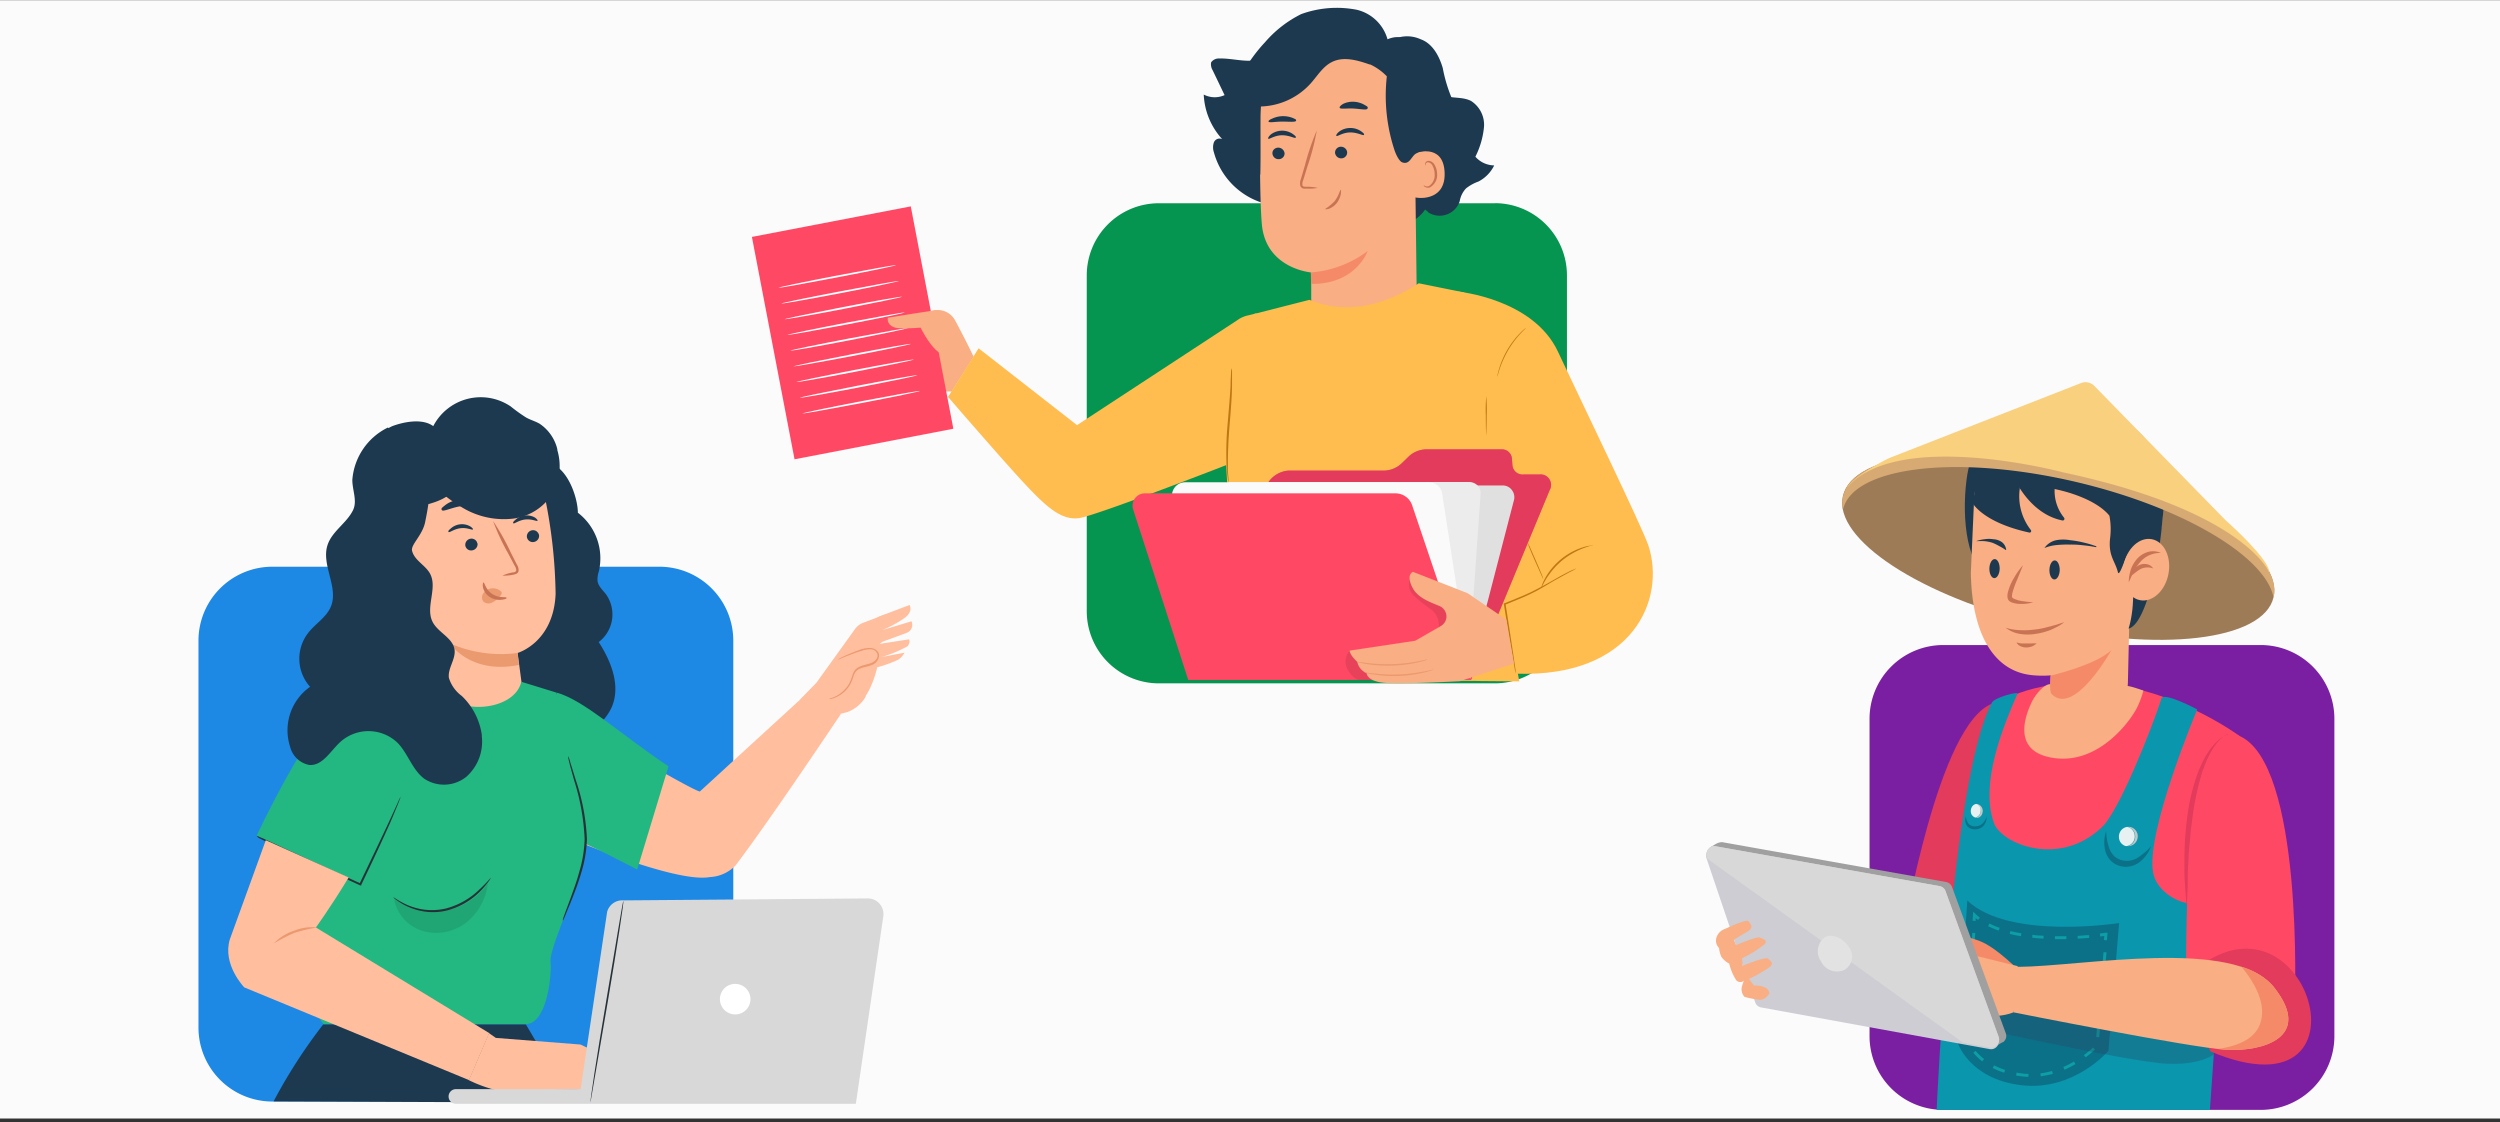 <svg id="Layer_1" data-name="Layer 1" xmlns="http://www.w3.org/2000/svg" viewBox="0 0 655 294"><rect x="0" y="0" width="655" height="294" fill="#333333" stroke="none"/><rect id="Bg" y="0.05" width="655" height="293" style="fill:#fbfbfb"/><path d="M592.28,169H509.14a19.32,19.32,0,0,0-19.32,19.32h0v83.14a19.32,19.32,0,0,0,19.31,19.33h83.15a19.32,19.32,0,0,0,19.33-19.31V188.33A19.32,19.32,0,0,0,592.3,169Z" style="fill:#7a1fa2"/><path d="M498.3,245.62c.49-.85,9.37-56.35,23.86-61.34,14.16-4.95.76,70.46.76,70.46s-4.56,3.83-14.31.13S498.3,245.62,498.3,245.62Z" style="fill:#e23b5b;fill-rule:evenodd"/><path d="M586.78,192.85s-18.77-14-40.4-14c-17.43,0-24.54,6.58-24.54,6.58l-11.72,83.43,68.88,1Z" style="fill:#ff4964"/><path d="M561.57,180.93a23.55,23.55,0,0,1-1.55,4.23c-1.44,3.15-9.8,15.13-21.84,13.45s-6.85-12.57-5.83-14.74c.84-1.76,3.11-4.62,4.8-4.62,3.42,0,16.83-.76,22,.88C560.24,180.46,561.57,180.93,561.57,180.93Z" style="fill:#f9ae83"/><path d="M560,219.65a2.42,2.42,0,1,0-2.86,2A2.47,2.47,0,0,0,560,219.65Z" style="fill:#e7f1f2"/><path d="M566.31,183c.58-1.8,9.37,2.87,9.37,2.87S562.14,218,564.11,228.63c1.55,8.37,17.54,13.13,19,.45C583.7,224,579,290.8,579,290.8H507.4s3.78-86.85,14.5-106.75c.69-1.3,7-3,6.67-2.29-3.46,8-10,23.34-6.14,33.93,2.05,5.48,17.32,11.74,28.45.84C555.33,212.15,563.86,190.64,566.31,183Z" style="fill:#0a96ad"/><path d="M563.57,221.7a15.13,15.13,0,0,1-3.68,3.13,5.5,5.5,0,0,1-2,.67,5.44,5.44,0,0,1-2.16-.18,4.77,4.77,0,0,1-1.8-1,6.16,6.16,0,0,1-1.21-1.82,14.82,14.82,0,0,1-.91-4.75,9.09,9.09,0,0,0-.23,5.14,6.22,6.22,0,0,0,1.29,2.45A5.58,5.58,0,0,0,558,227a6.14,6.14,0,0,0,2.55-1.11A9.11,9.11,0,0,0,563.57,221.7Z" style="fill:#0b7189"/><path d="M557.26,221.68a2.54,2.54,0,0,0,2.77-2.05,2.39,2.39,0,0,0-.33-1.86,2.49,2.49,0,0,0-1.55-1.1,2.1,2.1,0,0,0-.79,0h.12a2.35,2.35,0,0,1,.88.4,2.21,2.21,0,0,1,.66.7,2.26,2.26,0,0,1,.35.9,2.41,2.41,0,0,1,0,1,2.52,2.52,0,0,1-2,2.05Z" style="fill:#c2c6c6"/><path d="M557.13,221.66h.13a2.54,2.54,0,0,0,2-2,2.8,2.8,0,0,0,0-1,2.26,2.26,0,0,0-.35-.9,2.35,2.35,0,0,0-.66-.71,2.4,2.4,0,0,0-.88-.39h-.12a2.52,2.52,0,0,0-1.35.7,2.66,2.66,0,0,0-.7,2.35,2.51,2.51,0,0,0,.34.91,2.48,2.48,0,0,0,.67.7,2.33,2.33,0,0,0,.88.39Z" style="fill:#e7f1f2"/><path d="M520.57,213.83a5,5,0,0,1-1.12,1.9,2.63,2.63,0,0,1-.84.56,3.11,3.11,0,0,1-2,.08,2.12,2.12,0,0,1-.83-.52,3.54,3.54,0,0,1-.7-2,2.86,2.86,0,0,0-.18,1.23,2.75,2.75,0,0,0,.39,1.18,2.17,2.17,0,0,0,1,.82,3.15,3.15,0,0,0,1.29.2,2.75,2.75,0,0,0,1.26-.3,2.9,2.9,0,0,0,1-.84,3.49,3.49,0,0,0,.67-2.27Z" style="fill:#0b7189"/><path d="M517.56,214.3a1.64,1.64,0,0,0,1.21-.31,1.69,1.69,0,0,0,.64-1.06,1.8,1.8,0,0,0-.13-1.31,1.77,1.77,0,0,0-1-.88,1.46,1.46,0,0,0-.51,0h0a1.79,1.79,0,0,1,1.08,2.19,1.66,1.66,0,0,1-.45.88A1.75,1.75,0,0,1,517.56,214.3Z" style="fill:#c2c6c6"/><path d="M517.48,214.2a1.78,1.78,0,0,0,.92-.48,1.7,1.7,0,0,0,.47-.92,1.8,1.8,0,0,0-1.08-2.18h0a1.71,1.71,0,0,0-.92.48,2.14,2.14,0,0,0-.36,2.22,1.84,1.84,0,0,0,1,.88Z" style="fill:#e7f1f2"/><path d="M555.21,241.84s-28.79,4.54-39.77-5.89l-2.58,37.1s2.91,9.61,16.69,11.27,22.86-9,22.86-9Z" style="fill:#0b7189"/><path d="M552,246.38l.18-2h-.49l-1.53.2.1.78,1.07-.14-.11,1.06Z" style="fill:#0e9ea5"/><path d="M539.71,246.05h1.68v-.77h-3v.77Zm-4.29-.12v-.78a18.25,18.25,0,0,1-2.95-.24v.78c.92.1,1.92.18,2.95.24Zm8.93,0,3-.2V245c-.88,0-1.88.14-3,.2Zm-14.88-.63.14-.78c-1-.16-2.05-.37-2.89-.59l-.18.75a29.26,29.26,0,0,0,2.93.6Zm-5.81-1.47.26-.74a20.28,20.28,0,0,1-2.68-1.13l-.36.7a25,25,0,0,0,2.78,1.15Z" style="fill:#0e9ea5"/><path d="M517.63,241.29v-.76a5.91,5.91,0,0,0,.63.49l.47-.61a12.35,12.35,0,0,1-1.17-1l-.59-.57-.16,2.39Z" style="fill:#0e9ea5"/><path d="M531.45,282.13v-.78a8.29,8.29,0,0,1-1.86-.14,10.47,10.47,0,0,1-1.25-.19l-.12.78,1.27.18A16,16,0,0,0,531.45,282.13Zm3.23-.15a24.35,24.35,0,0,0,3.17-.63l-.2-.76a20.12,20.12,0,0,1-3.07.62Zm-9.59-.94.25-.73a19.1,19.1,0,0,1-2.89-1.19l-.35.7a17,17,0,0,0,3,1.22Zm15.81-.77a27.92,27.92,0,0,0,2.88-1.48l-.41-.67a22.1,22.1,0,0,1-2.78,1.43Zm-21.56-2.19.49-.62a14.56,14.56,0,0,1-2.23-2.14l-.59.51A16.53,16.53,0,0,0,519.34,278.08ZM546.46,277a27.46,27.46,0,0,0,2.43-2l-.55-.55a21.61,21.61,0,0,1-2.37,2Zm-31.25-3.9.7-.35c-.23-.47-.35-.82-.41-.94l.14-1.94h-.78l-.14,2a6.48,6.48,0,0,0,.49,1.19ZM550,271.74l.27-3.17h-.8l-.26,3.17Zm-34.06-5.05.2-3.17h-.77l-.21,3.17Zm34.58-1.37.26-3.17H550l-.3,3.17Zm-34.15-5.07.22-3.17h-.78l-.22,3.17ZM551.1,259l.27-3.17h-.78l-.27,3.17Zm-34.23-5.07.22-3.17h-.79l-.21,3.17Zm34.76-1.27.27-3.17h-.78l-.27,3.17Zm-34.33-5.07.22-3.17h-.77l-.23,3.17Z" style="fill:#0e9ea5"/><path d="M595.66,156.52c2.67-11.31-20.42-26.43-51.57-33.78s-58.57-4.13-61.24,7.18,20.43,26.43,51.58,33.78S593,167.83,595.66,156.52Z" style="fill:#9e7b57"/><path d="M533,110.32c-6.13-2-15.87.9-17.75,15.27-1.41,10.76.29,23.64,6.36,25.6s13-8.34,16.36-18.65S539,112.28,533,110.32Z" style="fill:#1d394f"/><path d="M546.78,188.31h.73a9.79,9.79,0,0,0,10-9.54l.33-14.35a9.77,9.77,0,0,0-9.53-10h-.74a9.78,9.78,0,0,0-10,9.55l-.33,14.35A9.78,9.78,0,0,0,546.78,188.31Z" style="fill:#f9ae83"/><path d="M532.68,176.92A26.72,26.72,0,0,0,561,157.06l5.4-19.34c1.24-13.85-4.09-28.43-22.23-30a25.06,25.06,0,0,0-26.95,22.94l-.86,19.41C516.6,165.24,521.86,176,532.68,176.92Z" style="fill:#f9ae83"/><path d="M557.68,145.41c-.32-1.37-2.37,6.25-2.8,4.48-.71-2.95-2.63-4.26-2-9.16a18.85,18.85,0,0,0-.21-5.61c-6-7.52-29.54-11.43-35.47-3.68,0,0-.64-27.18,25.68-24.74,28,2.58,24.13,24.54,23.54,31-.78,8.77-4.09,25.8-8.74,27C557.66,164.69,560.41,157.35,557.68,145.41Z" style="fill:#1d394f"/><path d="M568.13,150.4c.85-4.41-1.09-8.5-4.34-9.13s-6.57,2.44-7.43,6.86,1.09,8.5,4.34,9.12S567.28,154.81,568.13,150.4Z" style="fill:#f9ae83"/><path d="M566.17,144.88a4.91,4.91,0,0,0-3.31-.29,6.14,6.14,0,0,0-2.93,1.8,8.72,8.72,0,0,0-1.69,2.92c-.15.56-.29,1.09-.39,1.62a14.71,14.71,0,0,0-.12,1.63c.25-.48.47-1,.67-1.47s.47-.94.68-1.41a12.8,12.8,0,0,1,1.71-2.49,6.84,6.84,0,0,1,5.38-2.31Z" style="fill:#c97355"/><path d="M564.19,149a2.54,2.54,0,0,0-1.58-1.15,3.19,3.19,0,0,0-2,.14,4.23,4.23,0,0,0-1.58,1.23c-.18.26-.35.54-.51.82a7.77,7.77,0,0,0-.33.92,8.43,8.43,0,0,0,.78-.55l.7-.54A8.46,8.46,0,0,1,561,149a4.34,4.34,0,0,1,3.17-.06Z" style="fill:#c97355"/><path d="M527.5,124.82s4,9.75,12.8,11.53a.48.48,0,0,0,.29,0,.43.43,0,0,0,.22-.18.45.45,0,0,0,.07-.28.54.54,0,0,0-.11-.27,11.08,11.08,0,0,1-2.43-7.87C539,122.75,527.5,124.82,527.5,124.82Z" style="fill:#1d394f"/><path d="M516.28,130.85c1,2.45,5.31,6.48,15.35,8.67a.39.39,0,0,0,.26,0,.42.42,0,0,0,.21-.16.43.43,0,0,0,.07-.25.38.38,0,0,0-.09-.25,14.34,14.34,0,0,1-2.94-10.53c.94-5.52-11.33.82-12.52,1.92C516.42,130.46,516.15,130.58,516.28,130.85Z" style="fill:#1d394f"/><path d="M530,148.11a19.69,19.69,0,0,0-2.31,3.27,14.4,14.4,0,0,0-1.62,3.76,4.23,4.23,0,0,0-.12,1.12,1.84,1.84,0,0,0,.12.66,1.38,1.38,0,0,0,.49.65,3.43,3.43,0,0,0,1.07.43,4.9,4.9,0,0,0,1,.19,11.08,11.08,0,0,0,4.09-.39,29.75,29.75,0,0,1-3.89-.49L528,157a2.29,2.29,0,0,1-.73-.37.84.84,0,0,1-.13-.44,4.83,4.83,0,0,1,.11-.84,24.44,24.44,0,0,1,1.31-3.62C529,150.56,529.57,149.35,530,148.11Z" style="fill:#c97355"/><path d="M525.48,164.46a8.1,8.1,0,0,0,3.74,1.62,12.76,12.76,0,0,0,4.09,0,17.89,17.89,0,0,0,4-1.06c.63-.27,1.22-.58,1.84-.88a14.47,14.47,0,0,0,1.69-1.11c-.65.17-1.28.37-1.92.6l-1.9.53c-.65.12-1.27.35-1.9.45l-1,.2-1,.12a19.8,19.8,0,0,1-3.85.17A13.93,13.93,0,0,1,525.48,164.46Z" style="fill:#c97355"/><path d="M528.32,168.33a2.23,2.23,0,0,0,1.1,1,3.78,3.78,0,0,0,1.48.31,4.54,4.54,0,0,0,1.45-.27,3.81,3.81,0,0,0,1.23-.79,8.42,8.42,0,0,0-1.42,0h-2.49a7.69,7.69,0,0,1-1.35-.27Z" style="fill:#c97355"/><path d="M549.26,143.14a28.32,28.32,0,0,0-3.37-1,26.17,26.17,0,0,0-3.52-.61,10.12,10.12,0,0,0-3.64,0,5,5,0,0,0-3.09,2.05h0a11.16,11.16,0,0,1,3.27-.78,27.6,27.6,0,0,1,3.4-.12,24.56,24.56,0,0,1,3.43.18,33.54,33.54,0,0,1,3.46.51Z" style="fill:#1d394f"/><path d="M518,141.79a13.35,13.35,0,0,1,2,0,10.44,10.44,0,0,1,2,.41,13.93,13.93,0,0,1,1.74.84,13.69,13.69,0,0,1,1.76,1.06h.12a2.85,2.85,0,0,0-.34-1.14,3,3,0,0,0-.76-.91,4.24,4.24,0,0,0-2.27-.77,7.33,7.33,0,0,0-2.29,0,9.48,9.48,0,0,0-2.17.49Z" style="fill:#1d394f"/><path d="M539.65,149.35c0-1.37-.55-2.5-1.29-2.52s-1.38,1.08-1.41,2.46.54,2.51,1.29,2.53S539.61,150.73,539.65,149.35Z" style="fill:#1d394f"/><path d="M523.92,149c0-1.37-.54-2.5-1.29-2.52s-1.38,1.08-1.41,2.46.55,2.51,1.29,2.53S523.89,150.35,523.92,149Z" style="fill:#1d394f"/><path d="M537.28,177s11.75-2.7,15.91-6.67c0,0-9.74,17.51-15.65,11.52C536.79,181.09,537.28,177,537.28,177Z" style="fill:#f58a69"/><path d="M482.86,133.49c2.66-11.31,30.08-14.52,61.23-7.18,28,6.62,49.48,19.51,51.59,30.24,2.68-11.29-20.45-26.42-51.55-33.78s-58.57-4.09-61.23,7.18A8.29,8.29,0,0,0,482.86,133.49Z" style="fill:#d8aa73"/><path d="M582.22,262.35c5.24,13-3.88,16.75-14.21,16.36s-56.76-10.92-56.76-10.92l-1.46-8.91C529,258.53,575.68,246,582.22,262.35Z" style="fill:#2b4060;fill-rule:evenodd;opacity:0.3;isolation:isolate"/><path d="M572.82,256.77s-1.64-70.18,13.66-64.06c17.19,6.89,14.76,69.77,14.76,69.77s-4.52,4.56-15.83,2.18S572.82,256.77,572.82,256.77Z" style="fill:#ff4964;fill-rule:evenodd"/><path d="M570.71,258.28c32.1-34.88,54.93,36.71,8.43,17.2Z" style="fill:#e23b5b;fill-rule:evenodd"/><path d="M527.15,254.09l.25-1.33c-10.35-9.42-9.59-4.56-16.36-10.08-3.68-2.94-3,4.09.16,6.56C515.4,250.7,527.15,254.09,527.15,254.09Z" style="fill:#f58a69;fill-rule:evenodd"/><path d="M595.8,258.69c10.41,13.23-3.25,16.85-12.41,16.36s-55.93-9.83-55.93-9.83l1.08-11.9C545.5,253.25,585.39,245.46,595.8,258.69Z" style="fill:#f9ae83;fill-rule:evenodd"/><path d="M595.8,258.69c10.41,13.23-3.25,16.85-12.41,16.36l-2.33-.22c4.62-.66,9.18-2.27,10.84-6,2.49-5.55-1.56-11.84-4.65-15.54a17.48,17.48,0,0,1,8.55,5.37Z" style="fill:#f58a69;fill-rule:evenodd"/><path d="M513,252.15l-1.82-3.39L500,255.22l4.19,11.37,10.12-1.15Z" style="fill:#ea8678;fill-rule:evenodd"/><path d="M531.1,255.09l-2.64-2-17.32-4.28s-.2,10.09,3.09,16.69c0,0,8.18,1.82,13.23-.24Z" style="fill:#f9ae83;fill-rule:evenodd"/><path d="M583.72,192.44a6.73,6.73,0,0,0-2.58,1.57,11.21,11.21,0,0,0-1.09,1.09,12.72,12.72,0,0,0-1,1.2,23.94,23.94,0,0,0-1.61,2.6c-.49.9-.86,1.86-1.31,2.78a52.68,52.68,0,0,0-3,11.8,90.61,90.61,0,0,0-.82,12.09c0,2,0,4.09.14,6s.27,4.09.47,6c.14-2,.21-4.09.27-6v-3l.18-3c0-2,.29-4.09.45-6l.12-1.5a12.38,12.38,0,0,1,.19-1.49l.37-3A72.91,72.91,0,0,1,577.07,202c.37-.9.7-1.84,1.08-2.74a20.58,20.58,0,0,1,1.36-2.64,8.5,8.5,0,0,1,.79-1.25,9.8,9.8,0,0,1,.9-1.14l.51-.55.55-.49a5,5,0,0,1,1.38-.84Z" style="fill:#e23b5b"/><path d="M449,221.7a2,2,0,0,0,0,1.45l12.84,37.92a2,2,0,0,0,.59.85,2.07,2.07,0,0,0,.93.45l60,10.92h.27l-.47.66,1.43-.86h.14a2,2,0,0,0,.8-2.35l-14.11-38.39a2.11,2.11,0,0,0-.59-.82,2,2,0,0,0-.92-.44L451.2,220.64a3.55,3.55,0,0,0-1.84.59l-1.5.88Z" style="fill:#a0a0a0"/><path d="M508,232.6l-58.7-10.47a2,2,0,0,0-1,.13,2.1,2.1,0,0,0-.81.57,2.19,2.19,0,0,0-.44,1.89l12.82,37.91a2,2,0,0,0,1.51,1.31l60,10.94a2,2,0,0,0,2.25-1.62,2.11,2.11,0,0,0,0-1l-14-38.36a2.11,2.11,0,0,0-.63-.9,2,2,0,0,0-1-.43Z" style="fill:#cdcdd3"/><path d="M447.08,224.3l.2.65,67,48.2,7.18,1.31a2.08,2.08,0,0,0,1.81-.71,2,2,0,0,0,.44-.91,2.11,2.11,0,0,0,0-1l-14-38.4a2,2,0,0,0-1.51-1.27l-58.71-10.45a2.12,2.12,0,0,0-1,.09,2,2,0,0,0-.84.57,2.11,2.11,0,0,0-.47,1.9Z" style="fill:#cdcdd3"/><path d="M447.08,224.3l.2.65,67,48.2,7.18,1.31a2.08,2.08,0,0,0,1.81-.71,2,2,0,0,0,.44-.91,2.11,2.11,0,0,0,0-1l-14-38.4a2,2,0,0,0-1.51-1.27l-58.71-10.45a2.12,2.12,0,0,0-1,.09,2,2,0,0,0-.84.57,2.11,2.11,0,0,0-.47,1.9Z" style="fill:#d8d8d8"/><path d="M477.2,252.07a4.64,4.64,0,0,0,6.13,2,3.93,3.93,0,0,0,1.22-1.18,4.08,4.08,0,0,0,.64-1.57,4.18,4.18,0,0,0-.05-1.69,4.11,4.11,0,0,0-.74-1.53c-1.48-2.33-4.48-3.68-6.4-2.47a4.62,4.62,0,0,0-.8,6.4Z" style="fill:#e2e2e2"/><path d="M463.56,260.31s-1,1.65-2.41,1.63a20.94,20.94,0,0,1-4.09-.77,3,3,0,0,1-.62-1.06,3.1,3.1,0,0,1-.14-1.21,8.77,8.77,0,0,1,.63-2,1.2,1.2,0,0,1-.55.33,1.39,1.39,0,0,1-1.23-.19,1.33,1.33,0,0,1-.42-.49,14.18,14.18,0,0,1-1.68-4.09,5.92,5.92,0,0,1-2.05-1.77,7.17,7.17,0,0,1-.61-2.32,2.73,2.73,0,0,1-.65-2.82,3.54,3.54,0,0,1,.86-1.36,3.41,3.41,0,0,1,1.38-.82s5.67-2.72,6.14-2,1.61,1.58-.47,2.82l-3.39,2,.59,1.45s5.5-2.41,6.26-2,2,.58,1.3,1.68a30.74,30.74,0,0,1-6,3.74l.19,2s5.93-2.58,6.68-1.84,1.48,1.14.39,2.14a36.58,36.58,0,0,1-5.44,3.11l1.29,1.74S463.44,258,463.56,260.31Z" style="fill:#f9ae83"/><path d="M594.45,149.84s-6.62-16-53.94-26.09c0,0-43.21-11.53-56.61,4,1.36-2.44,9.15-7,11.74-8l49.57-19.38a3.24,3.24,0,0,1,3.33.57L583.2,136.4c2.29,2,11.39,10.51,11.35,13.53Z" style="fill:#f9d07d"/><path d="M172.75,148.48H71.38A19.37,19.37,0,0,0,52,167.84h0V269.23A19.37,19.37,0,0,0,71.37,288.6H172.75a19.37,19.37,0,0,0,19.37-19.37V167.85a19.37,19.37,0,0,0-19.37-19.37Z" style="fill:#1e88e5"/><path d="M156.86,168.22a9.09,9.09,0,0,0,1.9-12.53c-.84-1.1-2-2.05-2.21-3.5a6.82,6.82,0,0,1,.37-2.57,15.06,15.06,0,0,0-5.52-15.29c0-3.12-1.84-9.72-5.8-12.3l-18,2.64q1.23,28.42-.17,56.88a14.18,14.18,0,0,0,1.34,8.47c2.25,3.44,7,4.1,11.07,4.26a32.56,32.56,0,0,0,11.69-1.37,14.48,14.48,0,0,0,5.13-2.85,14.24,14.24,0,0,0,3.56-4.66C162.72,179.79,160.16,173.31,156.86,168.22Z" style="fill:#1d394f"/><path d="M102,129.88l-.56-4.1,23.75-7.26c7.4-1.64,16.4,4.92,17.69,12.3a133.21,133.21,0,0,1,2.69,24.79c-.53,12.76-9.95,15.46-9.95,15.46l1,7.55a14,14,0,0,1-12.1,15.62h0a14,14,0,0,1-15.6-12Z" style="fill:#ffbe9d"/><path d="M141.23,140.19a1.61,1.61,0,0,1-.31,1.18,1.71,1.71,0,0,1-1.66.63,1.66,1.66,0,0,1-.56-.25,1.54,1.54,0,0,1-.43-.45,1.65,1.65,0,0,1-.22-.57,1.63,1.63,0,0,1,1.32-1.79,1.54,1.54,0,0,1,1.18.24,1.6,1.6,0,0,1,.42.44A1.35,1.35,0,0,1,141.23,140.19Z" style="fill:#1d394f"/><path d="M140.82,136.44c-.16.23-1.49-.53-3.22-.33s-2.89,1.21-3.09,1,0-.47.55-.94a4.38,4.38,0,0,1,5.11-.56C140.7,136,140.93,136.34,140.82,136.44Z" style="fill:#1d394f"/><path d="M125.12,142.39a1.66,1.66,0,0,1-1.38,1.8,1.57,1.57,0,0,1-.61,0,1.49,1.49,0,0,1-1-.69,1.47,1.47,0,0,1-.22-.57,1.63,1.63,0,0,1,1.33-1.78,1.57,1.57,0,0,1,.61,0,1.92,1.92,0,0,1,.57.24,1.63,1.63,0,0,1,.43.44,1.7,1.7,0,0,1,.22.58Z" style="fill:#1d394f"/><path d="M123.89,138.72c-.19.22-1.5-.54-3.22-.33s-2.89,1.21-3.12,1,0-.47.57-.94a4.42,4.42,0,0,1,2.44-1.08,4.32,4.32,0,0,1,2.61.53C123.76,138.27,124,138.61,123.89,138.72Z" style="fill:#1d394f"/><path d="M131.64,150.81a10.87,10.87,0,0,1,2.74-.84c.43,0,.84-.22.88-.53a2.33,2.33,0,0,0-.45-1.27l-1.7-3.22a57.35,57.35,0,0,1-3.93-8.45,60,60,0,0,1,4.61,8.2l1.64,3.24a2.59,2.59,0,0,1,.43,1.71,1,1,0,0,1-.24.44,1,1,0,0,1-.42.27,3.06,3.06,0,0,1-.73.21,11.21,11.21,0,0,1-2.83.24Z" style="fill:#c97355"/><path d="M135.59,171.09a33.23,33.23,0,0,1-17.69-2.52s5.23,8.2,18.06,5.64Z" style="fill:#eb996e"/><path d="M131.37,155.06a3.11,3.11,0,0,0-2.91-.84,2.93,2.93,0,0,0-1.06.45,3,3,0,0,0-.79.84,1.79,1.79,0,0,0,0,2.05,2,2,0,0,0,2.32.31,6.43,6.43,0,0,0,2-1.58,2.27,2.27,0,0,0,.43-.55.65.65,0,0,0,0-.66" style="fill:#eb996e"/><path d="M126.68,152.6c.28,0,.51,1.82,2.25,3s3.73.7,3.79,1-.41.41-1.25.53a4.73,4.73,0,0,1-3.13-.7,4.11,4.11,0,0,1-1.79-2.5C126.39,153.09,126.55,152.6,126.68,152.6Z" style="fill:#c97355"/><path d="M237.6,165.78a2.23,2.23,0,0,0,1.21-3l-7.71,2.32a29.87,29.87,0,0,0,6.15-3.37c2.05-1.72,1.05-3.22,1.05-3.22l-7.92,3-4.49,2.64-11.25,17.19s8.79,4.3,10.35,3c2.75-2.17,4.25-7,4.84-9.51a34,34,0,0,0,5.52-2A5.24,5.24,0,0,0,237,171l-6.16,1.17a32.68,32.68,0,0,0,7-2.89c.8-1.23.31-1.77.31-1.77l-7.71,1.19.79-.57Z" style="fill:#ffbe9d"/><path d="M209.24,183.66l-25.89,23.72c-3.22-.76-42.65-24.31-42.65-24.31l-6.15,30.32s40.35,18.46,51.46,16.4a10,10,0,0,0,6.67-3c8.79-11.52,27.66-39.78,27.66-39.78Z" style="fill:#ffbe9d"/><path d="M226.84,182.47l-4.66-2.26,3.36-6.15,2.65-5.59,4.1-7.63L226,163.22a4.9,4.9,0,0,0-1.89,1.45L213.9,178.88l-4.55,4.66,4.41,11.83,5.16-8.06,3-.72A9.16,9.16,0,0,0,226.84,182.47Z" style="fill:#ffbe9d"/><path d="M219.33,172.86a37.53,37.53,0,0,1,6.71-2.63,5.73,5.73,0,0,1,2.29-.31,2.13,2.13,0,0,1,1.09.43,2,2,0,0,1,.68,1A2.22,2.22,0,0,1,229,173.6a8.13,8.13,0,0,1-2.52.88,4.59,4.59,0,0,0-2.34,1.23,7.59,7.59,0,0,0-1,2.32,8.19,8.19,0,0,1-6,5.13" style="fill:#ffbe9d"/><path d="M217.24,183.09s.41-.13,1.13-.41a7.78,7.78,0,0,0,2.68-1.77,7.25,7.25,0,0,0,1.38-1.74,11.34,11.34,0,0,0,.94-2.38,3.86,3.86,0,0,1,.7-1.31,3.72,3.72,0,0,1,1.27-.88c1-.43,2-.53,2.95-.9a3,3,0,0,0,1.19-.85,1.69,1.69,0,0,0,.45-1.23,1.78,1.78,0,0,0-.62-1.08,1.82,1.82,0,0,0-1.18-.43,6.89,6.89,0,0,0-2.46.43,19.55,19.55,0,0,0-2,.67c-1.32.48-2.36.89-3.06,1.19a7.39,7.39,0,0,1-1.13.45,4.25,4.25,0,0,1,1-.61c.7-.35,1.72-.82,3-1.31.66-.27,1.38-.52,2-.76a7.37,7.37,0,0,1,2.63-.39,2.5,2.5,0,0,1,1.41.51,2,2,0,0,1,.57.61,1.68,1.68,0,0,1,.23.79,2.68,2.68,0,0,1-.56,1.54,2.79,2.79,0,0,1-1.34,1c-1,.43-2,.51-3,.9a2.86,2.86,0,0,0-1.12.76,3.71,3.71,0,0,0-.64,1.17,11.87,11.87,0,0,1-1,2.42,7.77,7.77,0,0,1-1.48,1.8,8.23,8.23,0,0,1-2.85,1.68,6.7,6.7,0,0,1-.88.23Z" style="fill:#eb996e"/><path d="M137.77,268.4H84.68a137.74,137.74,0,0,0-13,20.16l75.68.31C148.82,286.43,137.77,268.4,137.77,268.4Z" style="fill:#1d394f"/><path d="M153.45,220.14a144,144,0,0,0-7.69-38.69l-9.18-2.83c-1.4,6.15-11.3,8.08-16.94,5.43l-6-3.12c-19.13-2.87-18.15-1.29-22.56,1.38-3.83,2.29-3.48,19.54-3.48,19.54s-9.54,44.92-9,52.12,6.15,14.35,6.15,14.35h53c5.33,0,6.87-12.08,6.5-16.4S154.05,228,153.45,220.14Z" style="fill:#23b781"/><path d="M103.06,235.11a4,4,0,0,0,.88.76,17,17,0,0,0,2.74,1.59,16.34,16.34,0,0,0,4.53,1.36,15.46,15.46,0,0,0,5.79-.25,18.93,18.93,0,0,0,9-5.23,22.92,22.92,0,0,0,2-2.4,3.68,3.68,0,0,0,.61-1,38.15,38.15,0,0,1-3,3.1,19.69,19.69,0,0,1-8.86,5,16.11,16.11,0,0,1-10-.92C104.41,236.07,103.12,235,103.06,235.11Z" style="fill:#263238"/><g style="opacity:0.3"><path d="M127.86,231.17a15.49,15.49,0,0,1-5.49,10.37A12.84,12.84,0,0,1,111,244a10.92,10.92,0,0,1-7.75-8.36,33.1,33.1,0,0,0,8.47,2.93,16.55,16.55,0,0,0,16.4-7.71l-.43.45" style="opacity:0.3;isolation:isolate"/></g><path d="M67.23,219l26.66,12.55s10.91-24.14,11.85-27.44,3.88-8.51.86-15.39-11.09-9.4-15.58-6.46C81.1,188.85,67.23,219,67.23,219Z" style="fill:#23b781"/><path d="M151.34,220.32c1.25,0,15.6,7.51,15.6,7.51l8.21-27.05c-12.31-8.2-22.21-17.41-29.35-19.33l3.76,22.35Z" style="fill:#23b781"/><path d="M67.23,219a1.72,1.72,0,0,1,.54.18l1.47.64,5.31,2.46,17.76,8.2,2.17,1-.32.12c3.07-6.36,5.78-12.06,7.7-16.16.93-2,1.67-3.65,2.24-4.86.22-.53.43-1,.59-1.31a2,2,0,0,1,.25-.45,1.48,1.48,0,0,1-.16.49c-.11.31-.27.76-.52,1.36-.47,1.16-1.16,2.84-2.05,4.92-1.82,4.1-4.49,9.86-7.56,16.23V232h-.23l-2.17-1-17.7-8.2-5.33-2.54-1.45-.72C67.4,219.15,67.21,219,67.23,219Z" style="fill:#263238"/><path d="M148.88,198.12a9.79,9.79,0,0,1,.55,1.66c.37,1.15.84,2.71,1.42,4.57a55.35,55.35,0,0,1,2.93,15.5,33.57,33.57,0,0,1-1.43,8.61c-.74,2.59-1.6,4.82-2.34,6.71s-1.38,3.38-1.81,4.43a13.43,13.43,0,0,1-.71,1.6,1.09,1.09,0,0,1,0-.44l.43-1.22c.41-1.15,1-2.67,1.66-4.5s1.52-4.1,2.21-6.7a33,33,0,0,0,1.38-8.49,58.5,58.5,0,0,0-2.75-15.4c-.55-2-1-3.52-1.25-4.61-.15-.55-.23-1-.29-1.27a1.7,1.7,0,0,1,0-.45Z" style="fill:#263238"/><path d="M126.26,192.72A17.55,17.55,0,0,0,121,182.35a9.26,9.26,0,0,1-3.39-4.74c-.35-2.52,1.83-4.88,1.48-7.4-.45-3.14-4.39-4.49-5.78-7.34-1.89-3.83,1.39-8.82-.64-12.57-1.21-2.25-4.1-3.46-4.71-6-.37-1.62,2.7-4,3.42-7.48,1.62-7.91,2.44-14-5.23-18.64L101.66,112a16.67,16.67,0,0,0-9.35,13.74c0,2.73,1.35,5.47.19,7.91-1.67,3.43-5.52,5.54-6.69,9.17-1.68,5.19,2.91,11,.92,16-1.19,3-4.3,4.68-6.15,7.22a11,11,0,0,0,.66,13.9A13.94,13.94,0,0,0,76,195.62a6.53,6.53,0,0,0,1.83,3.16,6.4,6.4,0,0,0,3.25,1.65c3.55.19,5.56-3.81,8.21-6.15a11,11,0,0,1,14.92.39c2.73,2.83,3.82,7.07,7,9.39a9.35,9.35,0,0,0,11-.57,12.3,12.3,0,0,0,4-10.77Z" style="fill:#1d394f"/><path d="M91.35,229.9c-5.07,8.32-8.59,13.1-8.59,13.1l45.43,27.68L122.9,283,64,258.7s-5.82-6-3.77-12.63l9.41-25.93Z" style="fill:#ffbe9d"/><path d="M71.7,247.22a41.15,41.15,0,0,1,5.44-2.81,41.16,41.16,0,0,1,6-1.41,12.44,12.44,0,0,0-6.15.88A12.54,12.54,0,0,0,71.7,247.22Z" style="fill:#eb996e"/><path d="M163.44,279.11l-11.34-5.44-22.19-1.74-1.8-1.25L122.82,283a36.17,36.17,0,0,0,8.82,3l18.78-.6,9.72,1Z" style="fill:#ffbe9d"/><path d="M227.18,235.39l-63.74.51a4.12,4.12,0,0,0-4.37,3l-6.95,46.46H119.31a1.92,1.92,0,0,0,0,3.83H224.23l7.18-49a4.12,4.12,0,0,0-2.44-4.48,4.4,4.4,0,0,0-1.79-.32Z" style="fill:#d8d8d8"/><path d="M192.62,265.78a4,4,0,1,0-4-4A4,4,0,0,0,192.62,265.78Z" style="fill:#fff"/><path d="M154.7,288.87s2.05-11.81,4.54-26.43,4.28-26.45,4.1-26.47-2.05,11.81-4.54,26.43S154.52,288.85,154.7,288.87Z" style="fill:#263238"/><path d="M146.05,117.82a11.13,11.13,0,0,0-4.67-6.8c-1.15-.68-2.46-1-3.63-1.69a42.31,42.31,0,0,1-3.94-2.84,14,14,0,0,0-20.3,5.16c-2.75-2.05-7.5-1.21-10.74,0A12.3,12.3,0,0,0,96,120.06l15.13,4.61a40.58,40.58,0,0,0,10.4,8.55,21.07,21.07,0,0,0,13,2.65,14.37,14.37,0,0,0,10.72-7.38,15.07,15.07,0,0,0,.74-10.67Z" style="fill:#1d394f"/><path d="M123.56,131.89c-.13.49-1.87.47-3.88.94s-3.57,1.23-3.89.84,0-.65.69-1.19a6.77,6.77,0,0,1,2.81-1.37,6.58,6.58,0,0,1,3.12,0C123.19,131.34,123.6,131.66,123.56,131.89Z" style="fill:#1d394f"/><path d="M139.61,131.52c-.24.43-1.49.16-2.93.31s-2.6.55-2.93.18,0-.59.49-1a4.29,4.29,0,0,1,4.74-.39C139.51,130.93,139.74,131.32,139.61,131.52Z" style="fill:#1d394f"/><path d="M104.68,117.31c-2.47.82-5.23,7.53-4.52,10a7.62,7.62,0,0,0,5.54,4.92,14.71,14.71,0,0,0,7.67-.49c3.51-1.07,7.2-3.49,7.44-7.14a14.33,14.33,0,0,0,13.41,3.67c4.7-1.21,8.2-8.38,9.49-13.06Z" style="fill:#1d394f"/><path d="M391.64,53.25h-88a18.9,18.9,0,0,0-18.91,18.89v88a18.9,18.9,0,0,0,18.9,18.9h88a18.91,18.91,0,0,0,18.91-18.9v-88a18.91,18.91,0,0,0-18.91-18.91Z" style="fill:#069550"/><path d="M241.58,82.88l1.36-.86a5.31,5.31,0,0,1,1.95-.73,5.13,5.13,0,0,1,5.3,2.58c2.2,4,4.9,9.58,4.9,9.58l-5.74,9.11h-2c-2,1.34-7-1.36-10.29-3.38s-1.68-4-1.68-4c-2-2.86.78-4,.78-4a2.93,2.93,0,0,1-.49-1.13,3.17,3.17,0,0,1,.47-2.37,3.14,3.14,0,0,1,.88-.86" style="fill:#f9ae83"/><path d="M238.62,54.07l-41.62,8,11.17,58.26,41.61-8Z" style="fill:#ff4964"/><path d="M204,75.38c0-.14,6.84-1.58,15.34-3.2s15.41-2.85,15.43-2.71-6.84,1.57-15.34,3.19S204,75.54,204,75.38Z" style="fill:#fff"/><path d="M204.73,79.52c0-.14,6.84-1.56,15.34-3.18s15.41-2.84,15.43-2.72-6.84,1.58-15.32,3.2S204.77,79.66,204.73,79.52Z" style="fill:#fff"/><path d="M205.57,83.64c0-.14,6.84-1.56,15.33-3.2s15.4-2.84,15.44-2.7S229.5,79.3,221,80.94,205.57,83.76,205.57,83.64Z" style="fill:#fff"/><path d="M206.31,87.74c0-.12,6.84-1.56,15.35-3.18s15.4-2.84,15.42-2.7-6.84,1.56-15.34,3.18S206.33,87.88,206.31,87.74Z" style="fill:#fff"/><path d="M207.09,91.86c0-.14,6.84-1.56,15.35-3.18s15.4-2.84,15.44-2.72-6.84,1.56-15.34,3.2S207.13,92,207.09,91.86Z" style="fill:#fff"/><path d="M207.89,96c0-.14,6.84-1.56,15.35-3.2s15.4-2.84,15.42-2.7-6.84,1.56-15.34,3.18S207.91,96.1,207.89,96Z" style="fill:#fff"/><path d="M208.67,100.09c0-.12,6.84-1.56,15.35-3.19s15.4-2.84,15.42-2.7-6.84,1.56-15.32,3.19S208.71,100.23,208.67,100.09Z" style="fill:#fff"/><path d="M209.57,104.21c0-.14,6.84-1.56,15.33-3.2s15.42-2.84,15.44-2.7-6.84,1.56-15.34,3.2S209.57,104.35,209.57,104.21Z" style="fill:#fff"/><path d="M210.25,108.33c0-.14,6.84-1.58,15.35-3.2s15.4-2.84,15.42-2.7-6.84,1.56-15.34,3.18S210.27,108.45,210.25,108.33Z" style="fill:#fff"/><path d="M245.26,81.24c-.32,0-12.64,2-12.64,2-.22,1.14.44,2.74,3.36,2.78s5.22-.18,5.22-.18,3.06,6.36,6,7.06,1.52-6.1,1.52-6.1Z" style="fill:#f9ae83"/><path d="M386.54,41.08a22,22,0,0,0,2.26-7.72,7.4,7.4,0,0,0-3.37-6.9c-2.16-1.14-4.84-.62-7.14-1.44a11.89,11.89,0,0,1-3.68-2.73,11.51,11.51,0,0,1-2.32-3.95c-1.26-2.83.5-3.85-1.64-6C367.83,9.44,366,9,362.41,10.8A45.92,45.92,0,0,0,348.3,5.57c-3.82-.12-8.18.2-10.84,2.94-2,2.12-3.4,4.82-6,6.36-3.51,2.13-8,.32-12,.46a2.36,2.36,0,0,0-1.2.22,2.32,2.32,0,0,0-.94.79,2.41,2.41,0,0,0,0,1,2.62,2.62,0,0,0,.36,1c1.06,2.18,2.1,4.38,3.16,6.58a6.32,6.32,0,0,1-2.74.56,6.42,6.42,0,0,1-2.72-.7,18.51,18.51,0,0,0,4.84,11.68,1.72,1.72,0,0,0-.63-.16,1.62,1.62,0,0,0-1.55,1,4,4,0,0,0,0,2.6,19.15,19.15,0,0,0,23.48,13.47,20.31,20.31,0,0,0,2.52-.88l22.51,1.7a5.69,5.69,0,0,0,3.88,3.6c2.52-1.86,2.92-2.9,2.92-2.9,1.56,1.14.34.56,1.56,1.14a5.54,5.54,0,0,0,6.4-1.35,5.4,5.4,0,0,0,1.14-2,6.48,6.48,0,0,1,1.63-3.3,11.1,11.1,0,0,1,3.28-1.82,9.4,9.4,0,0,0,4.12-4.22,6.77,6.77,0,0,1-2.69-.61,6.61,6.61,0,0,1-2.21-1.64Z" style="fill:#1d394f"/><path d="M370.61,31.36l.58,46.46c.1,8-1.38,19.54-13.86,19.12-10.83-1.18-13.71-11.42-13.79-18.78,0-3.5,0-6.42-.1-6.79,0,0-11.84-1-12.84-12.66-.49-5.66-.55-17.39-.46-28A21.88,21.88,0,0,1,350.42,9.17h1.14C363.79,8.91,370.77,19.2,370.61,31.36Z" style="fill:#f9ae83"/><path d="M343.44,71.38a28.27,28.27,0,0,0,14.91-5.63s-3.09,8.83-14.85,8.63Z" style="fill:#f58a69"/><path d="M350.14,35.6c.24.24,1.58-.86,3.54-.9s3.43.9,3.65.66-.15-.56-.78-1a4.92,4.92,0,0,0-2.93-.82,4.75,4.75,0,0,0-2.82,1C350.22,35,350,35.5,350.14,35.6Z" style="fill:#1d394f"/><path d="M349.78,40a1.63,1.63,0,0,0,1.64,1.49,1.52,1.52,0,0,0,.59-.12,1.43,1.43,0,0,0,.5-.34,1.58,1.58,0,0,0,.34-.5,1.71,1.71,0,0,0,.11-.59,1.59,1.59,0,0,0-.52-1.07,1.67,1.67,0,0,0-1.12-.43,1.52,1.52,0,0,0-.59.12,1.59,1.59,0,0,0-.84.85A1.71,1.71,0,0,0,349.78,40Z" style="fill:#1d394f"/><path d="M345.24,49.23a12.58,12.58,0,0,0-3-.3c-.46,0-.92,0-1-.38a2.5,2.5,0,0,1,.22-1.4c.34-1.14.72-2.34,1.1-3.59A60.71,60.71,0,0,0,345,34.18a62.15,62.15,0,0,0-3.12,9.19c-.38,1.26-.72,2.46-1.06,3.6a2.77,2.77,0,0,0-.1,1.82,1.08,1.08,0,0,0,.33.4,1.19,1.19,0,0,0,.47.22,3.57,3.57,0,0,0,.8,0A11.89,11.89,0,0,0,345.24,49.23Z" style="fill:#c97355"/><path d="M351,28.24c.18.42,1.76.1,3.64.2s3.43.5,3.65,0-.2-.6-.85-1a6.23,6.23,0,0,0-2.76-.78,5.67,5.67,0,0,0-2.78.56C351.22,27.64,350.9,28,351,28.24Z" style="fill:#1d394f"/><path d="M332.36,31.86c.22.36,1.74,0,3.6,0s3.38.18,3.58-.18-.22-.5-.86-.78a6.83,6.83,0,0,0-5.46.22C332.58,31.36,332.28,31.7,332.36,31.86Z" style="fill:#1d394f"/><path d="M370.29,40.18c.2,0,7.86-3,8.2,5s-7.8,6.7-7.82,6.48S370.29,40.18,370.29,40.18Z" style="fill:#f9ae83"/><path d="M373,48.57a.73.73,0,0,1,.4.18,1.4,1.4,0,0,0,1,0,3.45,3.45,0,0,0,1.48-3.16,4.64,4.64,0,0,0-.48-2,1.59,1.59,0,0,0-.42-.66,1.64,1.64,0,0,0-.68-.38.67.67,0,0,0-.48.06.7.7,0,0,0-.32.36v.4a.47.47,0,0,1-.14-.46.94.94,0,0,1,1.06-.76,2,2,0,0,1,.92.4,2.06,2.06,0,0,1,.6.8,4.69,4.69,0,0,1,.58,2.2,3.61,3.61,0,0,1-.42,2.06,3.75,3.75,0,0,1-1.48,1.5,1.53,1.53,0,0,1-.67.06,1.58,1.58,0,0,1-.63-.22C373,48.75,373,48.59,373,48.57Z" style="fill:#c97355"/><path d="M347.12,54.79a12.41,12.41,0,0,0,2.6-2.14,9.07,9.07,0,0,0,1.1-2c.24-.58.42-1,.5-.92s0,.42,0,1a6,6,0,0,1-1,2.36,5,5,0,0,1-2,1.56A2.33,2.33,0,0,1,347.12,54.79Z" style="fill:#c97355"/><path d="M381,27.18a39.47,39.47,0,0,1-3-9.36c-.92-3.15-2.68-6.43-5.78-7.53a8.53,8.53,0,0,0-8.5.8,11,11,0,0,0-8.29-8.54,27.32,27.32,0,0,0-14.5,1.14,30.12,30.12,0,0,0-9.48,7.36,41,41,0,0,0-4,5L323.91,27a4.74,4.74,0,0,0-1,1,2,2,0,0,0-.53,1.46,2,2,0,0,0,.65,1.42,2,2,0,0,0,2.83-.06l.05-.06h0a17.85,17.85,0,0,1,.92,1.86h0v.12a12.81,12.81,0,0,0,.61,1.16l2.74,12c.18-3.31,0-14.77.1-18a18.31,18.31,0,0,0,13.08-6c1.8-2,3.22-4.48,5.62-5.66,3.1-1.55,6.81-.42,10,.7l-.14-.12A14.4,14.4,0,0,1,363.35,20a45.52,45.52,0,0,0,2,19.32c.3.92,1.14,2.84,2,3.2,1.8.7,2.28-1.14,3.36-2.1A4.83,4.83,0,0,1,374,39.6a70.26,70.26,0,0,0,2.2-8.32,7.16,7.16,0,0,0,3.38.22c-.36-.82-.7-1.64-1-2.48a3.7,3.7,0,0,0,1.44.66,1.3,1.3,0,0,0,.78-.09,1.2,1.2,0,0,0,.58-.51C381.73,28.48,381.31,27.78,381,27.18Z" style="fill:#1d394f"/><path d="M332.28,36.34c.24.24,1.58-.86,3.54-.9s3.42.9,3.64.64-.16-.54-.78-1a4.94,4.94,0,0,0-5.74.16C332.36,35.78,332.16,36.22,332.28,36.34Z" style="fill:#1d394f"/><path d="M333.38,40.22a1.57,1.57,0,0,0,.52,1.07,1.54,1.54,0,0,0,1.12.41,1.35,1.35,0,0,0,.59-.11,1.41,1.41,0,0,0,.5-.33,1.43,1.43,0,0,0,.34-.5,1.77,1.77,0,0,0,.11-.6,1.69,1.69,0,0,0-1.67-1.48,1.53,1.53,0,0,0-.6.12,1.56,1.56,0,0,0-.5.33,1.41,1.41,0,0,0-.33.5A1.32,1.32,0,0,0,333.38,40.22Z" style="fill:#1d394f"/><path d="M324.49,83.68l-42.31,27.71L256.39,91.26l-8,12.73s15,17.38,20.58,23.29,9.27,9,13.65,8.48,41-14.81,41-14.81l5.56-38.85-2.32.56a7.81,7.81,0,0,0-2.36,1Z" style="fill:#ffbc4f"/><path d="M371.73,74.22c-9.46,6-19,8.2-28.67,4.34l-14.52,3.7-7.07,12.28a11.24,11.24,0,0,0-1.46,6.39l2.78,47-8.56,29.85,83.83.74-4.14-22.19-10.28-79.7Z" style="fill:#ffbc4f"/><path d="M384.55,112.39l-2.62-36s19.73,1.82,26.25,15.74c5.5,11.73,22,45.84,23.65,50.66,4.76,14.17-4,34.83-34.73,33.71l-3.46-19.24Z" style="fill:#ffbc4f"/><path d="M400.3,142.34a10,10,0,0,0,.5,1.42c.34.86.84,2,1.42,3.32l1.48,3.3a12.67,12.67,0,0,0,.64,1.34,7,7,0,0,0-.48-1.4c-.34-.86-.84-2-1.42-3.34L401,143.7a11.37,11.37,0,0,0-.66-1.36Z" style="fill:#bf7811"/><path d="M389.4,114s.12-2.28.12-5.1a39.48,39.48,0,0,0-.12-5.1,39.48,39.48,0,0,0-.12,5.1C389.28,111.75,389.34,114,389.4,114Z" style="fill:#bf7811"/><path d="M392.3,98.7a3,3,0,0,0,.18-.58c.1-.36.26-.9.46-1.54a27,27,0,0,1,2.2-4.84,25.28,25.28,0,0,1,3.16-4.26c.46-.5.86-.9,1.14-1.16l.4-.44s-.18.12-.48.36a12.49,12.49,0,0,0-1.18,1.12,23.14,23.14,0,0,0-3.24,4.26,23.72,23.72,0,0,0-2.16,4.92c-.18.64-.32,1.18-.4,1.56a3.09,3.09,0,0,0-.08.6Z" style="fill:#bf7811"/><path d="M322.69,96.48a3.78,3.78,0,0,1,.1,1.16v3.23c0,2.72-.3,6.46-.64,10.56s-.48,7.86-.42,10.56a20,20,0,0,0,.14,3.19,5.82,5.82,0,0,1,0,1.18,4.25,4.25,0,0,1-.22-1.17c-.12-.73-.22-1.84-.3-3.2a83.3,83.3,0,0,1,.26-10.6c.34-4.12.68-7.84.8-10.54,0-1.34.1-2.44.12-3.21A5.07,5.07,0,0,1,322.69,96.48Z" style="fill:#bf7811"/><path d="M412.89,149a8,8,0,0,1-1.37.76c-.88.46-2.12,1.16-3.66,2s-3.32,2-5.42,3.13c-1.06.54-2.18,1.08-3.36,1.6L395.42,158l-1.12.46.14-.28c.82,5.1,1.5,9.66,2,13L397,175a7.72,7.72,0,0,1,.14,1.44,8.35,8.35,0,0,1-.32-1.4c-.18-1-.4-2.3-.68-3.88-.58-3.28-1.32-7.82-2.14-12.92v-.18h.18l1.14-.46,3.66-1.5c1.18-.52,2.28-1,3.32-1.57,2.1-1.06,4-2.15,5.48-3s2.85-1.54,3.75-2l1.06-.44C412.74,149,412.86,148.94,412.89,149Z" style="fill:#bf7811"/><path d="M417.35,142.8s-1,.28-2.52.84a20.3,20.3,0,0,0-5.53,3.18,20.09,20.09,0,0,0-4.16,4.8c-.86,1.4-1.24,2.37-1.32,2.33a3.58,3.58,0,0,1,.2-.71,11.92,11.92,0,0,1,.82-1.78,17.38,17.38,0,0,1,9.87-8.06,11.37,11.37,0,0,1,2-.46C417.09,142.78,417.35,142.76,417.35,142.8Z" style="fill:#bf7811"/><path d="M385.42,178.11,406,128.44a2.74,2.74,0,0,0,.38-1.45,2.78,2.78,0,0,0-.43-1.43,2.71,2.71,0,0,0-1.12-1,2.67,2.67,0,0,0-1.47-.25h-4.14a2.66,2.66,0,0,1-1.05-.09,2.61,2.61,0,0,1-1.6-1.29,2.54,2.54,0,0,1-.31-1l-.14-1.82a2.52,2.52,0,0,0-.3-1,2.62,2.62,0,0,0-.67-.81,2.75,2.75,0,0,0-.93-.48,2.79,2.79,0,0,0-1-.09H373.51a6.92,6.92,0,0,0-4.56,2l-1.6,1.56a6.92,6.92,0,0,1-4.56,2H337.72a7,7,0,0,0-6,4.11l-20.41,50.69Z" style="fill:#ff725e"/><path d="M385.42,178.11,406,128.44a2.74,2.74,0,0,0,.38-1.45,2.78,2.78,0,0,0-.43-1.43,2.71,2.71,0,0,0-1.12-1,2.67,2.67,0,0,0-1.47-.25h-4.14a2.66,2.66,0,0,1-1.05-.09,2.61,2.61,0,0,1-1.6-1.29,2.54,2.54,0,0,1-.31-1l-.14-1.82a2.52,2.52,0,0,0-.3-1,2.62,2.62,0,0,0-.67-.81,2.75,2.75,0,0,0-.93-.48,2.79,2.79,0,0,0-1-.09H373.51a6.92,6.92,0,0,0-4.56,2l-1.6,1.56a6.92,6.92,0,0,1-4.56,2H337.72a7,7,0,0,0-6,4.11l-20.41,50.69Z" style="fill:#e23b5b"/><path d="M388.82,161.25l7.78-30a3,3,0,0,0,.13-1.36,2.91,2.91,0,0,0-.46-1.27,3,3,0,0,0-1-1,2.94,2.94,0,0,0-1.29-.42H333.12a2.7,2.7,0,0,0-2.58,2.24l-11.33,45.19c-.48,2,.3,3.18,2,3.14h61.26a2.63,2.63,0,0,0,1.67-.66,2.67,2.67,0,0,0,.9-1.56Z" style="fill:#e0e0e0"/><path d="M384.61,176.75l3.31-47.35a2.92,2.92,0,0,0-.77-2.18,3.13,3.13,0,0,0-2.15-.93H322v50.4Z" style="fill:#ececec"/><path d="M385.32,177.83l-7.51-48.75a3.48,3.48,0,0,0-3.42-2.72H310.57a3.52,3.52,0,0,0-1.65.39,3.45,3.45,0,0,0-1.57,4.43l13.78,44.61Z" style="fill:#fafafa"/><path d="M385.42,178.09,370,132.44a4.59,4.59,0,0,0-4.32-3.18H299.85a3.17,3.17,0,0,0-1.44.39,3.22,3.22,0,0,0-1.11,1,3.34,3.34,0,0,0-.54,1.39,3.23,3.23,0,0,0,.14,1.48l14.41,44.59Z" style="fill:#ff4964"/><g style="opacity:0.3"><path d="M353.62,170.45l3.65.2a34,34,0,0,0,16-2.84,6,6,0,0,0,2.18-1.26,6.15,6.15,0,0,0,1.46-2,5.19,5.19,0,0,0-.35-2.78,5,5,0,0,0-1.75-2.18,38.72,38.72,0,0,1-4.44-3.54,4.15,4.15,0,0,1-.6-5.19l.34.26c.88,2.24,3.36,3.35,5.42,4.63a19.13,19.13,0,0,1,8,10.5,8.29,8.29,0,0,1-.5,7.14,8.84,8.84,0,0,1-4.35,2.84,44.32,44.32,0,0,1-15.6,2h-6.82c-1.63-.44-2.15-1.28-3.13-2.66a4.38,4.38,0,0,1-.59-2.62,4.42,4.42,0,0,1,1.07-2.46Z" style="opacity:0.3;isolation:isolate"/></g><path d="M353.62,170.45l17.17-2.58,6.66-3.82a3.11,3.11,0,0,0,1.07-1,2.9,2.9,0,0,0,.45-1.4h0a3,3,0,0,0-1.9-2.9c-2.1-.9-5.46-2-6.88-4.58-2-3.61,0-4.35,0-4.35l14.33,5.6,10.14,6.91,2,11.52-14.15,4.62s-15.76.88-20.12.4-4.34-2.52-4.34-2.52a4,4,0,0,1-2.43-2.92c-2.12-2-2-2.92-2-2.92" style="fill:#f9ae83"/><path d="M374,172.75a6.1,6.1,0,0,0-.72.14l-2,.42a42.63,42.63,0,0,1-13,.4l-2-.26a2.89,2.89,0,0,0-.72,0,2.88,2.88,0,0,0,.7.18c.46.12,1.12.24,2,.38a37.78,37.78,0,0,0,6.55.38,36.77,36.77,0,0,0,6.52-.8c.82-.2,1.48-.36,2-.52A3.43,3.43,0,0,0,374,172.75Z" style="fill:#eb996e"/><path d="M375.63,175.41a2.78,2.78,0,0,0-.7.12c-.44.12-1.1.26-2,.42a41.71,41.71,0,0,1-6.4.76,40.52,40.52,0,0,1-6.42-.26,11.29,11.29,0,0,1-2-.26,2.89,2.89,0,0,0-.72,0,2.7,2.7,0,0,0,.69.18,17.11,17.11,0,0,0,2,.36,33.27,33.27,0,0,0,6.46.36,33.94,33.94,0,0,0,6.42-.86c.8-.18,1.44-.36,1.88-.5a3.13,3.13,0,0,0,.78-.32Z" style="fill:#eb996e"/></svg>